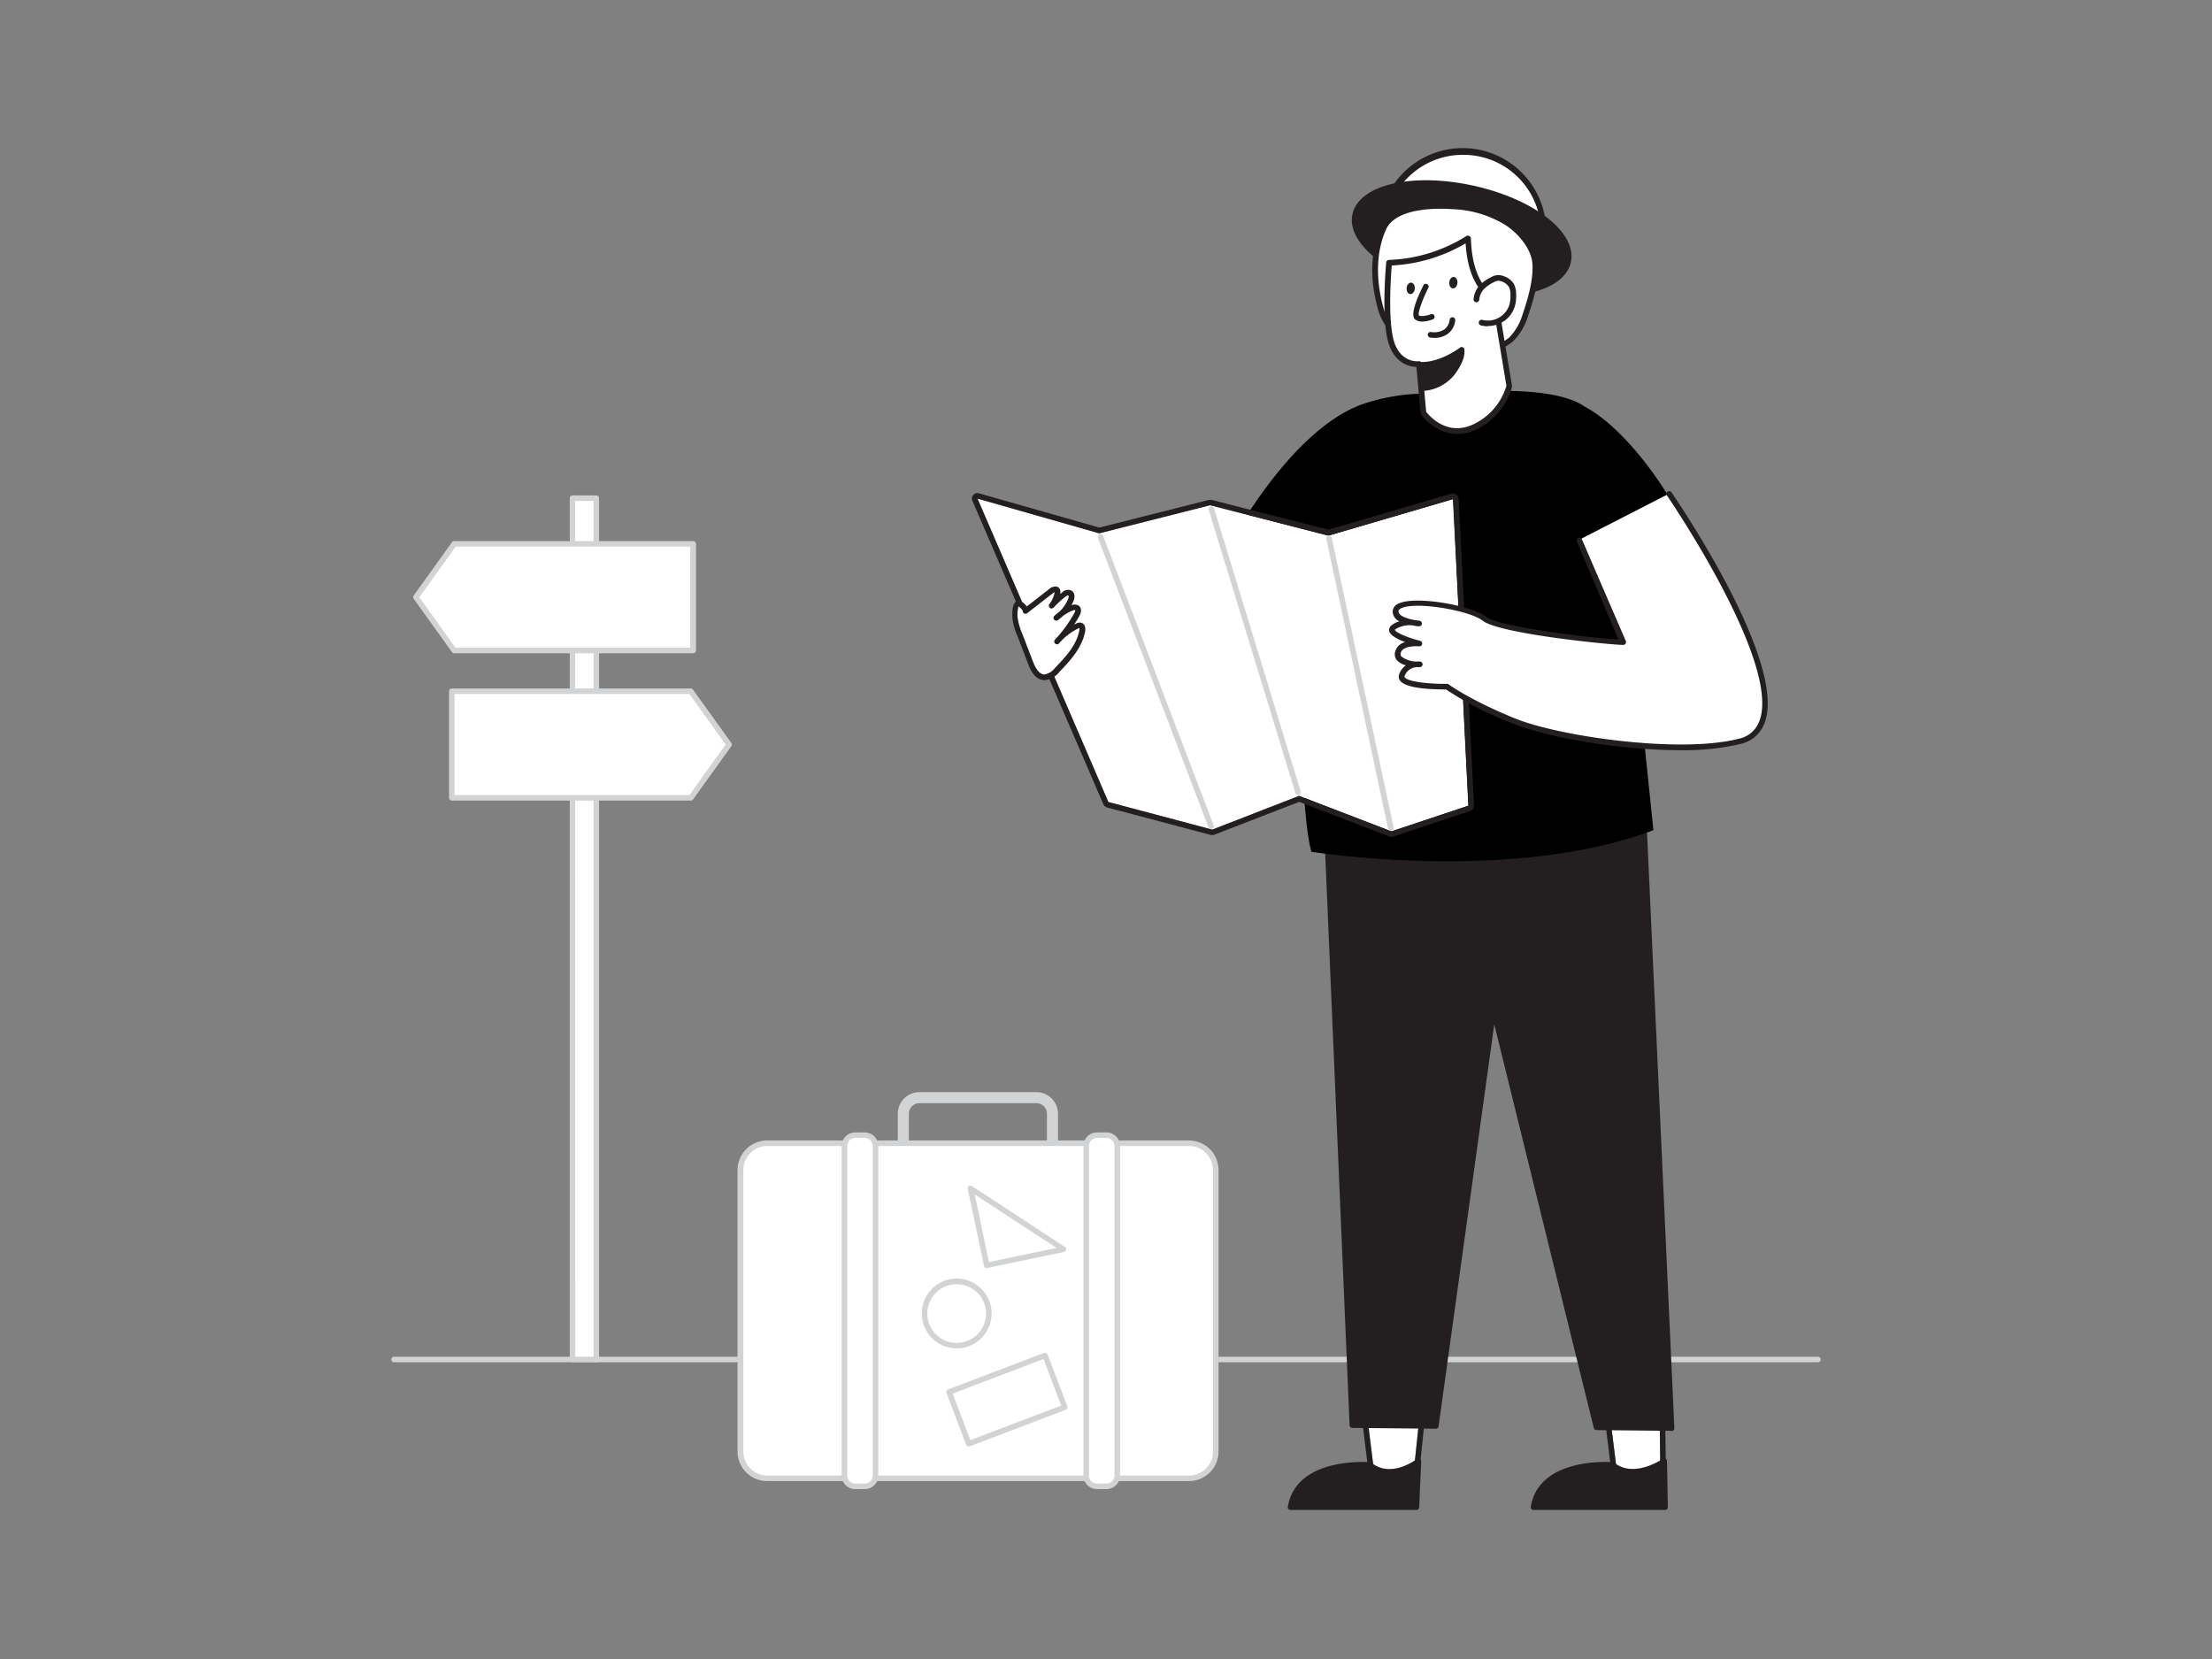 <svg xmlns="http://www.w3.org/2000/svg" viewBox="0 0 400 300"><rect x="0" y="0" width="400" height="300" fill="#808080" stroke="none"/><g id="_98_open_map" data-name="#98_open_map"><path d="M328.74,246.34H71.26a.5.5,0,0,1,0-1H328.74a.5.5,0,0,1,0,1Z" fill="#d1d3d4"/><path d="M190.32,207.73a1,1,0,0,1-1-1v-5.32a1.92,1.92,0,0,0-1.91-1.92H166.26a1.92,1.92,0,0,0-1.91,1.92v5.32a1,1,0,0,1-2,0v-5.32a3.92,3.92,0,0,1,3.91-3.92h21.15a3.92,3.92,0,0,1,3.91,3.92v5.32A1,1,0,0,1,190.32,207.73Z" fill="#d1d3d4"/><rect x="133.87" y="206.73" width="85.94" height="60.59" rx="4.85" fill="#fff"/><path d="M215,267.83H138.72a5.36,5.36,0,0,1-5.35-5.35v-50.9a5.36,5.36,0,0,1,5.35-5.35H215a5.36,5.36,0,0,1,5.35,5.35v50.9A5.36,5.36,0,0,1,215,267.83Zm-76.23-60.6a4.36,4.36,0,0,0-4.35,4.35v50.9a4.35,4.35,0,0,0,4.35,4.35H215a4.35,4.35,0,0,0,4.35-4.35v-50.9a4.36,4.36,0,0,0-4.35-4.35Z" fill="#d1d3d4"/><rect x="152.7" y="205.28" width="5.62" height="63.5" rx="1.95" fill="#fff"/><path d="M156.37,269.28h-1.72a2.45,2.45,0,0,1-2.45-2.45v-59.6a2.45,2.45,0,0,1,2.45-2.45h1.72a2.45,2.45,0,0,1,2.45,2.45v59.6A2.45,2.45,0,0,1,156.37,269.28Zm-1.72-63.5a1.45,1.45,0,0,0-1.45,1.45v59.6a1.45,1.45,0,0,0,1.45,1.45h1.72a1.45,1.45,0,0,0,1.45-1.45v-59.6a1.45,1.45,0,0,0-1.45-1.45Z" fill="#d1d3d4"/><rect x="196.42" y="205.28" width="5.62" height="63.5" rx="1.95" fill="#fff"/><path d="M200.09,269.28h-1.72a2.45,2.45,0,0,1-2.45-2.45v-59.6a2.45,2.45,0,0,1,2.45-2.45h1.72a2.45,2.45,0,0,1,2.45,2.45v59.6A2.45,2.45,0,0,1,200.09,269.28Zm-1.72-63.5a1.45,1.45,0,0,0-1.45,1.45v59.6a1.45,1.45,0,0,0,1.45,1.45h1.72a1.45,1.45,0,0,0,1.45-1.45v-59.6a1.45,1.45,0,0,0-1.45-1.45Z" fill="#d1d3d4"/><circle cx="173.01" cy="237.52" r="5.8" fill="#fff"/><path d="M173,243.83a6.31,6.31,0,1,1,6.31-6.31A6.31,6.31,0,0,1,173,243.83Zm0-11.61a5.31,5.31,0,1,0,5.31,5.3A5.31,5.31,0,0,0,173,232.22Z" fill="#d1d3d4"/><rect x="172.79" y="248.09" width="18.58" height="10" transform="matrix(0.93, -0.36, 0.36, 0.93, -78.09, 81.27)" fill="#fff"/><path d="M175.18,261.57a.51.51,0,0,1-.47-.32l-3.55-9.35a.46.46,0,0,1,0-.38.5.5,0,0,1,.28-.27l17.36-6.6a.5.5,0,0,1,.64.29l3.56,9.35a.5.5,0,0,1,0,.38.51.51,0,0,1-.28.26l-17.36,6.61ZM172.27,252l3.2,8.42,16.43-6.25-3.2-8.42Z" fill="#d1d3d4"/><polygon points="192.34 225.91 178.44 228.82 175.53 214.93 192.34 225.91" fill="#fff"/><path d="M178.44,229.32a.5.5,0,0,1-.49-.39L175,215a.51.51,0,0,1,.21-.52.5.5,0,0,1,.55,0l16.81,11a.5.5,0,0,1-.17.91l-13.9,2.91ZM176.27,216l2.56,12.22,12.23-2.56Z" fill="#d1d3d4"/><polygon points="300.23 265.02 295.89 268.76 292.4 266.2 290.84 253.59 300.06 251.58 300.23 265.02" fill="#fff"/><path d="M300.06,251.58l.17,13.44-4.34,3.74-3.49-2.56-1.56-12.61,9.22-2m0-1a.76.76,0,0,0-.21,0l-9.22,2a1,1,0,0,0-.78,1.1l1.56,12.61a1,1,0,0,0,.4.68l3.49,2.56a1,1,0,0,0,.59.2,1,1,0,0,0,.66-.25l4.33-3.73a1,1,0,0,0,.35-.77l-.17-13.44a1,1,0,0,0-1-1Z" fill="#231f20"/><path d="M301,264.22s-5.41,3.81-9.32.68c0,0-12.87-1.15-14.33,7.65h23.8Z" fill="#231f20"/><path d="M301.1,273.05H277.3a.46.46,0,0,1-.38-.18.46.46,0,0,1-.11-.4c1.52-9.15,14.73-8.07,14.86-8.06a.54.54,0,0,1,.27.11c3.57,2.85,8.67-.67,8.73-.71a.5.5,0,0,1,.78.4l.15,8.33a.48.48,0,0,1-.15.36A.47.47,0,0,1,301.1,273.05Zm-23.19-1h22.68l-.12-6.95c-1.68,1-5.76,2.78-9,.29C290.09,265.31,279.64,264.9,277.91,272.05Z" fill="#231f20"/><polygon points="255.77 265.02 251.97 268.76 248.48 266.2 246.92 253.59 257.18 251.58 255.77 265.02" fill="#fff"/><path d="M257.18,251.58,255.77,265l-3.8,3.74-3.49-2.56-1.56-12.61,10.26-2m0-1-.2,0-10.25,2a1,1,0,0,0-.8,1.1l1.55,12.61a1,1,0,0,0,.41.68l3.49,2.56a1,1,0,0,0,.59.2,1,1,0,0,0,.7-.29l3.8-3.73a1,1,0,0,0,.3-.61l1.4-13.44a1,1,0,0,0-.32-.84,1,1,0,0,0-.67-.27Zm0,2Z" fill="#231f20"/><polygon points="297.15 145.58 302.31 258.25 288.69 258.11 270.09 182.56 259.66 257.82 244.57 257.67 239.84 146.86 297.15 145.58" fill="#231f20"/><path d="M302.31,258.74h0l-13.62-.13a.51.51,0,0,1-.48-.38l-18-73-10.07,72.7a.51.51,0,0,1-.5.43h0l-15.1-.15a.5.5,0,0,1-.49-.48l-4.73-110.81a.47.47,0,0,1,.13-.36.48.48,0,0,1,.35-.16l57.32-1.28h0a.5.5,0,0,1,.49.48l5.17,112.66a.47.47,0,0,1-.14.37A.48.48,0,0,1,302.31,258.74Zm-13.23-1.13,12.71.13-5.12-111.65-56.32,1.25,4.7,109.84,14.18.14,10.37-74.83a.49.49,0,0,1,.47-.43.5.5,0,0,1,.51.38Z" fill="#231f20"/><circle cx="264.57" cy="41.96" r="14.52" fill="#fff"/><path d="M264.57,57h-.15a15.11,15.11,0,1,1,.15,0Zm0-29a14,14,0,0,0-.13,28h.14a14,14,0,0,0,.14-28Z" fill="#231f20"/><ellipse cx="264.32" cy="43.09" rx="9.22" ry="19.72" transform="translate(165.38 291.95) rotate(-77.58)" fill="#231f20"/><path d="M270.81,53.56a40.49,40.49,0,0,1-8.58-1c-11.07-2.44-18.83-8.52-17.66-13.84s10.77-7.58,21.84-5.15,18.83,8.53,17.65,13.85C283.21,51.31,277.9,53.56,270.81,53.56Zm-13-19.94c-6.58,0-11.55,2-12.29,5.33-1,4.7,6.54,10.38,16.89,12.66s19.62.31,20.65-4.39h0c1-4.69-6.54-10.37-16.89-12.65A38.91,38.91,0,0,0,257.84,33.62Z" fill="#231f20"/><path d="M249.7,42.38c.13-.37.28-.74.43-1.1,1.78-4.08,8.73-4.33,12.47-4.07a20.57,20.57,0,0,1,9.94,3c2.35,1.55,4.83,4.36,5.08,7.31s-.84,6.68-1.78,9.41a10.53,10.53,0,0,1-2.58,4.43,10.74,10.74,0,0,1-4.54,2.16c-3.52.95-7.31,1.4-10.79.29s-7.17-4.21-8.22-7.94A22.63,22.63,0,0,1,249.7,42.38Z" fill="#fff"/><path d="M262.36,65a15.27,15.27,0,0,1-4.58-.67c-4-1.28-7.56-4.69-8.57-8.3s-1.78-8.7,0-13.77h0c.13-.38.28-.76.44-1.13,2.07-4.77,10.46-4.56,13-4.38a20.81,20.81,0,0,1,10.2,3c2.27,1.5,5,4.41,5.31,7.69.2,2.33-.41,5.57-1.82,9.63a11.08,11.08,0,0,1-2.71,4.64A11.34,11.34,0,0,1,268.85,64,25,25,0,0,1,262.36,65Zm-12.17-22.4c-1.69,4.82-.93,9.81,0,13.15s4.17,6.41,7.89,7.59c2.9.92,6.34.82,10.49-.3a10.51,10.51,0,0,0,4.34-2,10,10,0,0,0,2.43-4.22c1.36-3.92,1.95-7,1.76-9.2-.23-2.73-2.61-5.44-4.85-6.92a19.72,19.72,0,0,0-9.7-2.88c-2.35-.17-10.15-.39-11.95,3.76-.15.35-.29.7-.42,1.06Z" fill="#231f20"/><path d="M294.35,102.44l8.85-10.28c-6.07-10.46-12.41-16.43-16.61-18.61-5.45-3.77-18-3-29.62-2.36a35.57,35.57,0,0,0-10.87,2c-13.13,4.91-23.9,25.5-23.9,25.5l12.68,6.11s-.27,40.42,2.27,49.23c0,0,36.27,5.78,61.84-3.91C299,150.16,294.34,105.89,294.35,102.44Z" fill="#000000"/><path d="M256.6,65.83l.79,8.84s3.52,5,8.94,2.68a11.66,11.66,0,0,0,6.61-7.55l-2.65-15.88s-4.54-1.55-4.79-10.82a28.29,28.29,0,0,1-14.3,4.42s-1,10.25.43,14.5S256.6,65.83,256.6,65.83Z" fill="#fff"/><path d="M263.52,78.47c-4,0-6.52-3.46-6.55-3.5a.58.58,0,0,1-.09-.25l-.75-8.37c-1.14,0-3.82-.58-5-4.17-1.41-4.3-.5-14.29-.46-14.71a.53.53,0,0,1,.5-.47,28,28,0,0,0,14-4.32.51.51,0,0,1,.53,0,.53.53,0,0,1,.29.45c.23,8.73,4.4,10.33,4.44,10.34a.51.51,0,0,1,.34.4l2.65,15.89a.46.46,0,0,1,0,.2,12.09,12.09,0,0,1-6.91,7.91A7.77,7.77,0,0,1,263.52,78.47Zm-5.62-4c.54.7,3.64,4.33,8.22,2.4a11.23,11.23,0,0,0,6.29-7.1l-2.58-15.5c-1-.51-4.36-2.74-4.8-10.26a29.17,29.17,0,0,1-13.36,4c-.16,2-.73,10.25.45,13.85,1.23,3.78,4.29,3.48,4.42,3.46a.54.54,0,0,1,.39.11.6.6,0,0,1,.19.36Z" fill="#231f20"/><path d="M266.94,54.18a3.77,3.77,0,0,1,.93-2.17,6.74,6.74,0,0,1,1.81-1.32,2.77,2.77,0,0,1,1.16-.4,2.1,2.1,0,0,1,.85.16,2.91,2.91,0,0,1,1.59,1.2,3.48,3.48,0,0,1,.33,1.6,6.63,6.63,0,0,1-.15,1.78,4.53,4.53,0,0,1-5.53,3.29" fill="#fff"/><path d="M269.06,59a5,5,0,0,1-1.27-.16.51.51,0,0,1-.36-.63.52.52,0,0,1,.63-.37,4,4,0,0,0,3.05-.43A4.1,4.1,0,0,0,273,54.91a6.58,6.58,0,0,0,.14-1.65,3.21,3.21,0,0,0-.27-1.36,2.48,2.48,0,0,0-1.32-1,1.65,1.65,0,0,0-.65-.13,2.23,2.23,0,0,0-.93.35,6,6,0,0,0-1.67,1.2,3.19,3.19,0,0,0-.8,1.87.53.53,0,0,1-.56.47.51.51,0,0,1-.47-.55,4.24,4.24,0,0,1,1.06-2.48,6.94,6.94,0,0,1,1.95-1.42,3.07,3.07,0,0,1,1.37-.47,3,3,0,0,1,1.05.19,3.39,3.39,0,0,1,1.87,1.44,4.11,4.11,0,0,1,.4,1.84,7.36,7.36,0,0,1-.17,1.92,5,5,0,0,1-4.9,3.82Z" fill="#231f20"/><path d="M257.2,70.19a7.42,7.42,0,0,0,5.46-2.81c2.09-2.8,1.65-4.15,1.65-4.15s-3.64,2.84-7.46,2.7Z" fill="#231f20"/><path d="M257.2,70.69a.5.5,0,0,1-.5-.46L256.36,66a.52.52,0,0,1,.13-.38.47.47,0,0,1,.38-.16c3.58.13,7.1-2.57,7.14-2.6a.48.48,0,0,1,.45-.08.52.52,0,0,1,.33.32c0,.17.45,1.68-1.73,4.6a7.88,7.88,0,0,1-5.86,3Zm.19-4.26.26,3.23a6.9,6.9,0,0,0,4.61-2.58,8.12,8.12,0,0,0,1.51-2.87A13.33,13.33,0,0,1,257.39,66.43Z" fill="#231f20"/><path d="M257.81,51.88s-2.4,4.8-1.6,5.48,2.71-.07,2.71-.07" fill="#fff"/><path d="M257.2,58.15a2,2,0,0,1-1.31-.4c-.91-.78.3-3.74,1.48-6.09a.5.5,0,1,1,.89.44c-1.1,2.2-1.89,4.5-1.69,4.92.35.29,1.49.07,2.17-.2a.5.5,0,1,1,.37.93A5.76,5.76,0,0,1,257.2,58.15Z" fill="#231f20"/><path d="M258.69,60.55s3.44.65,3.93-2.66" fill="#fff"/><path d="M259.37,61.1a5.27,5.27,0,0,1-.77-.06.5.5,0,1,1,.19-1,3.42,3.42,0,0,0,2.36-.45,2.53,2.53,0,0,0,1-1.79.5.5,0,0,1,1,.15,3.47,3.47,0,0,1-1.4,2.46A4.06,4.06,0,0,1,259.37,61.1Z" fill="#231f20"/><ellipse cx="262.83" cy="51.12" rx="1.04" ry="0.74" transform="translate(188.8 308.44) rotate(-84.96)" fill="#231f20"/><ellipse cx="255.12" cy="52.15" rx="1.04" ry="0.74" transform="translate(180.74 301.7) rotate(-84.96)" fill="#231f20"/><polygon points="262.77 90.25 240.23 96.86 218.85 91.36 198.79 96.44 176.76 90.16 200.45 145.05 219.24 150.02 234.94 143.92 251.62 150.34 265.55 145.7 262.77 90.25" fill="#fff"/><path d="M176.76,90.16l22,6.28,20.06-5.08,21.38,5.5,22.54-6.61,2.78,55.45-13.93,4.64-16.68-6.42-15.7,6.1-18.79-5L176.76,90.16m0-1a1,1,0,0,0-.75.34,1,1,0,0,0-.17,1.06l23.69,54.89a1,1,0,0,0,.67.57L219,151a1.07,1.07,0,0,0,.25,0,.94.94,0,0,0,.37-.07L234.94,145l16.32,6.28a1.13,1.13,0,0,0,.36.06.86.86,0,0,0,.32-.05l13.93-4.64a1,1,0,0,0,.68-1L263.77,90.2a1,1,0,0,0-.42-.76,1.05,1.05,0,0,0-.58-.19,1.26,1.26,0,0,0-.28,0l-22.28,6.53L219.1,90.4a1.18,1.18,0,0,0-.25,0,.69.69,0,0,0-.25,0l-19.8,5L177,89.2a1.26,1.26,0,0,0-.27,0Z" fill="#231f20"/><path d="M251.48,150.19a.5.5,0,0,1-.49-.4L239.84,97.44a.5.5,0,0,1,.38-.6.52.52,0,0,1,.6.39L252,149.58a.5.5,0,0,1-.38.6Z" fill="#d1d3d4"/><path d="M234.74,143.8a.51.51,0,0,1-.48-.36L218.58,92.2a.51.51,0,0,1,.33-.63.5.5,0,0,1,.62.33l15.69,51.25a.51.51,0,0,1-.33.63Z" fill="#d1d3d4"/><path d="M219,149.94a.48.48,0,0,1-.46-.32l-20-52.36a.5.5,0,0,1,.94-.35l20,52.36a.5.5,0,0,1-.29.64A.57.57,0,0,1,219,149.94Z" fill="#d1d3d4"/><path d="M183.51,111.63a12.1,12.1,0,0,0,.87,3.11l1.92,5c.48,1.24,1.25,2.7,2.58,2.71a3.4,3.4,0,0,0,2.28-1.36c2-2,4-4.24,4.5-7,.08-.4,0-.94-.37-1a.78.78,0,0,0-.51.11,10.9,10.9,0,0,0-3.69,2.87,24.71,24.71,0,0,0,3.58-4.91c.22-.39.39-1,0-1.24a1,1,0,0,0-.87,0,8.38,8.38,0,0,0-2.82,1.76,7.39,7.39,0,0,0,2.55-3.12c.2-.46.29-1.13-.16-1.37s-.77.06-1.08.31a16.21,16.21,0,0,0-2.16,2,5.47,5.47,0,0,0,1-2.24.72.72,0,0,0,0-.54c-.23-.34-.76-.11-1.09.14l-4.6,3.59c.21-.16-.92-1.47-1.36-1.35C183.43,109.24,183.46,111.18,183.51,111.63Z" fill="#fff"/><path d="M188.9,123h0c-1.88,0-2.75-2.29-3-3l-1.92-5a11.81,11.81,0,0,1-.91-3.24h0c0-.29-.22-2.78.92-3.1.62-.17,1.34.55,1.7,1l4.09-3.19a1.72,1.72,0,0,1,1.22-.41.88.88,0,0,1,.6.39,1.15,1.15,0,0,1,.11.91.09.09,0,0,1,0,.05l.37-.29a1.48,1.48,0,0,1,1.62-.35c.72.37.71,1.28.39,2a7.18,7.18,0,0,1-.34.68,1.43,1.43,0,0,1,1.31.07c.51.38.56,1.08.11,1.89-.29.52-.59,1-.92,1.53l.38-.19a1.28,1.28,0,0,1,.84-.15c.61.14.91.78.75,1.61-.56,3-2.81,5.37-4.62,7.26A3.84,3.84,0,0,1,188.9,123ZM184,111.58a11.65,11.65,0,0,0,.85,3l1.92,5c.62,1.6,1.31,2.38,2.11,2.39a3.13,3.13,0,0,0,1.92-1.21c1.72-1.8,3.86-4,4.37-6.75a.85.85,0,0,0,0-.46l-.15.08a10.62,10.62,0,0,0-2.93,2.08c-.2.23-.41.46-.62.68a.5.5,0,0,1-.74-.66c.2-.24.41-.47.63-.7a24.28,24.28,0,0,0,2.89-4.13.92.92,0,0,0,.17-.6h0s-.08,0-.4.08a8,8,0,0,0-1.8,1,9.32,9.32,0,0,1-.9.74.5.5,0,0,1-.63-.78,8.85,8.85,0,0,1,.89-.73,6.86,6.86,0,0,0,1.54-2.22c.16-.35.15-.68.07-.72s-.22,0-.55.25a17.32,17.32,0,0,0-2.09,1.93.5.5,0,0,1-.77-.64,5,5,0,0,0,.91-2,.44.44,0,0,0,0-.1,1.08,1.08,0,0,0-.35.2l-4.6,3.58h0a.5.5,0,0,1-.7-.09.55.55,0,0,1-.1-.37,2.79,2.79,0,0,0-.76-.77,5.64,5.64,0,0,0-.17,2Zm1.12-1.56Zm-1-.47Z" fill="#231f20"/><path d="M301.82,89.27s28.06,40.79,12.81,44.79c-10.61,2.79-32.56-.29-41-3.72s-12-6.17-12-6.17-9,.13-8.15-2.11a3,3,0,0,1,3.21-1.9s-4.32,0-4-2.08,3.89-1.69,3.89-1.69-6.21-1.61-4.71-3,4.66-.69,4.66-.69-4.23-.38-4.24-2.18c0-3.07,13.27-.91,16,1.27s22.3,4.26,25.13,4.28l-7.85-18.46" fill="#fff"/><path d="M303.83,135.66c-10.91,0-24.13-2.32-30.35-4.86a60.83,60.83,0,0,1-12-6.13c-1.55,0-7.23,0-8.33-1.63a1.2,1.2,0,0,1-.12-1.16,3.38,3.38,0,0,1,1.19-1.57,3.37,3.37,0,0,1-1.61-.92,1.66,1.66,0,0,1-.36-1.39,2.42,2.42,0,0,1,1.86-1.88c-1.36-.51-2.7-1.2-2.9-2a1.05,1.05,0,0,1,.38-1,3.66,3.66,0,0,1,1.48-.76,2,2,0,0,1-1.23-1.73,1.61,1.61,0,0,1,1.06-1.48c3-1.48,13.21.32,15.78,2.36,2.33,1.85,19.24,3.89,24,4.14l-7.54-17.73a.49.49,0,0,1,.26-.65.5.5,0,0,1,.66.26L294,115.92a.5.5,0,0,1-.46.7h0c-2.25,0-22.45-2-25.44-4.39-2.28-1.81-12-3.54-14.72-2.24-.49.24-.49.48-.49.57,0,.82,1.62,1.34,2.91,1.57a9.34,9.34,0,0,1,.93.13.5.5,0,0,1,.39.57.49.49,0,0,1-.54.42c-.12,0-.47,0-.94-.13a4.8,4.8,0,0,0-3.34.69l-.07.08c.08.45,2.26,1.41,4.58,2a.5.5,0,0,1,.36.58.5.5,0,0,1-.54.4s-3.08-.26-3.35,1.29a.64.64,0,0,0,.15.57,4.72,4.72,0,0,0,2.83.9,3.33,3.33,0,0,1,.56,0,.51.51,0,0,1,.43.54.5.5,0,0,1-.5.46,2.09,2.09,0,0,1-.47,0,2.47,2.47,0,0,0-2.27,1.6.2.2,0,0,0,0,.23c.61.89,4.83,1.24,7.65,1.2a.45.45,0,0,1,.31.1s3.66,2.74,11.88,6.11,30.21,6.44,40.64,3.7a5,5,0,0,0,3.68-3.23c3.92-10.54-16.56-40.49-16.77-40.8a.5.5,0,0,1,.82-.56c.86,1.25,21,30.69,16.89,41.71a6,6,0,0,1-4.36,3.84A44.82,44.82,0,0,1,303.83,135.66Z" fill="#231f20"/><path d="M256.5,264.22s-4.89,3.81-8.8.68c0,0-12.86-1.15-14.33,7.65h22.76Z" fill="#231f20"/><path d="M256.13,273.05H233.37a.49.49,0,0,1-.38-.18.52.52,0,0,1-.11-.4c1.53-9.15,14.74-8.07,14.87-8.06a.54.54,0,0,1,.27.11c3.55,2.84,8-.55,8.17-.69a.5.5,0,0,1,.54-.05.52.52,0,0,1,.27.46l-.37,8.33A.5.5,0,0,1,256.13,273.05Zm-22.15-1h21.68l.3-6.88c-1.63,1-5.3,2.61-8.44.22C246.17,265.31,235.71,264.9,234,272.05Z" fill="#231f20"/><rect x="103.53" y="90.09" width="4.3" height="155.75" fill="#fff"/><path d="M107.83,246.34h-4.3a.5.5,0,0,1-.5-.5V90.09a.5.5,0,0,1,.5-.5h4.3a.51.51,0,0,1,.5.5V245.84A.5.5,0,0,1,107.83,246.34Zm-3.8-1h3.3V90.59H104Z" fill="#d1d3d4"/><polygon points="124.92 144.27 81.7 144.27 81.7 124.99 124.92 124.99 131.84 134.63 124.92 144.27" fill="#fff"/><path d="M124.92,144.77H81.7a.5.5,0,0,1-.5-.5V125a.5.5,0,0,1,.5-.5h43.22a.49.49,0,0,1,.4.21l6.93,9.64a.51.51,0,0,1,0,.58l-6.93,9.64A.46.46,0,0,1,124.92,144.77Zm-42.72-1h42.46l6.56-9.14-6.56-9.14H82.2Z" fill="#d1d3d4"/><polygon points="82.14 117.63 125.36 117.63 125.36 98.35 82.14 98.35 75.22 107.99 82.14 117.63" fill="#fff"/><path d="M125.36,118.13H82.14a.52.52,0,0,1-.41-.21l-6.92-9.64a.53.53,0,0,1,0-.59l6.92-9.64a.51.51,0,0,1,.41-.2h43.22a.5.5,0,0,1,.5.5v19.28A.51.51,0,0,1,125.36,118.13Zm-43-1h42.46V98.85H82.4L75.83,108Z" fill="#d1d3d4"/></g></svg>